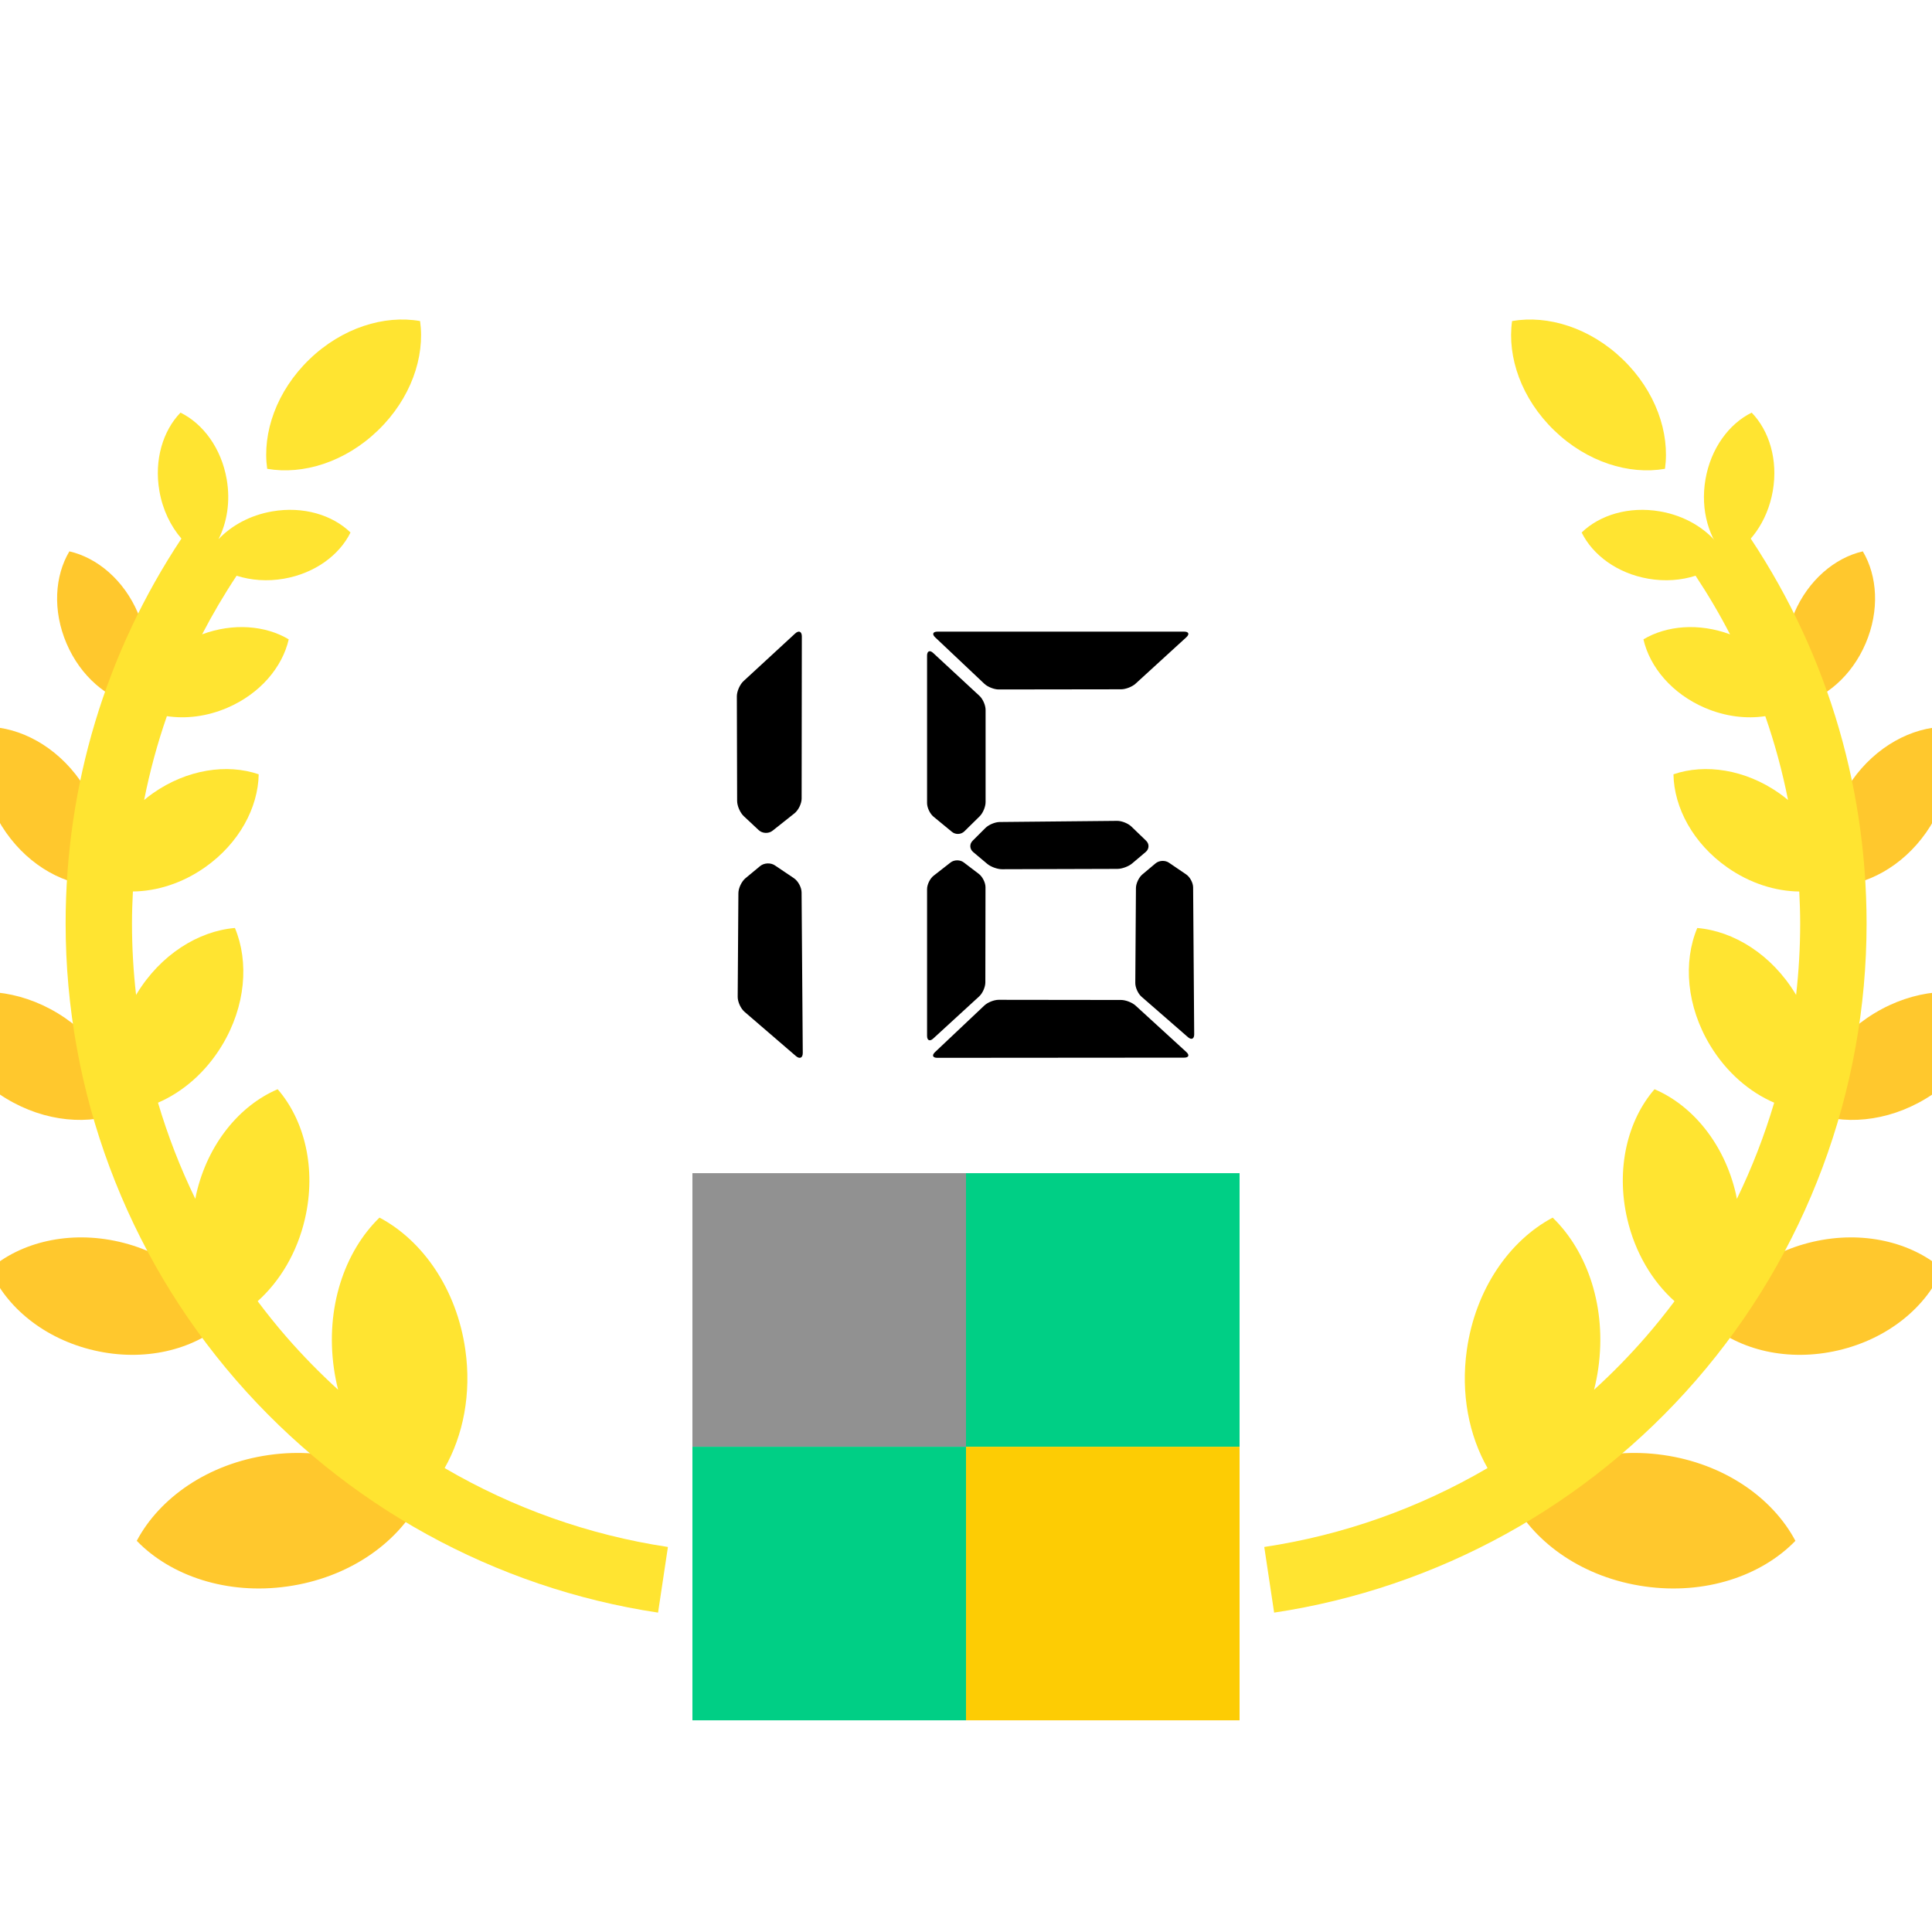 <?xml version="1.0" encoding="utf-8"?>
<svg width="81" height="81" viewBox="3 1 60 60" fill="none" xmlns="http://www.w3.org/2000/svg">
  <g transform="matrix(0.575, 0, 0, 0.575, -0.07, 20.805)" style="transform-origin: 33.07px 25.125px;">
    <rect fill="#919191" x="18.294" y="10.349" width="14.776" height="14.776" style=""/>
    <rect fill="#00cf85" x="33.07" y="10.349" width="14.776" height="14.776" style=""/>
    <rect fill="#00cf85" x="18.294" y="25.125" width="14.776" height="14.776" style=""/>
    <rect fill="#fdcc04" x="33.07" y="25.125" width="14.776" height="14.776" style=""/>
  </g>
  <g transform="matrix(0.826, 0, 0, 0.826, 0.871, 2.918)">
    <path style="fill:#FFC82D;" d="M 7.719 55.61 C 8.998 56.929 11.11 57.649 13.39 57.324 C 15.671 57 17.498 55.72 18.359 54.097 C 17.08 52.779 14.968 52.059 12.688 52.383 C 10.407 52.707 8.58 53.987 7.719 55.61 Z"/>
    <path style="fill:#FFC82D;" d="M 2.193 45.394 C 2.797 46.814 4.234 48.016 6.119 48.451 C 8.003 48.887 9.822 48.436 10.987 47.425 C 10.383 46.005 8.946 44.803 7.062 44.367 C 5.177 43.932 3.358 44.383 2.193 45.394 Z"/>
    <path style="fill:#FFC82D;" d="M 0.327 35.285 C 0.443 36.659 1.327 38.082 2.806 38.978 C 4.284 39.875 5.955 40.001 7.227 39.468 C 7.111 38.093 6.227 36.671 4.748 35.774 C 3.27 34.877 1.599 34.751 0.327 35.285 Z"/>
    <path style="fill:#FFC82D;" d="M 2.093 25.002 C 1.687 26.187 1.903 27.694 2.805 28.98 C 3.708 30.266 5.051 30.98 6.304 31.001 C 6.71 29.816 6.494 28.309 5.592 27.024 C 4.689 25.738 3.345 25.023 2.093 25.002 Z"/>
    <path style="fill:#FFC82D;" d="M 5.186 18.408 C 4.635 19.331 4.55 20.632 5.079 21.87 C 5.608 23.109 6.609 23.946 7.656 24.186 C 8.206 23.263 8.292 21.962 7.762 20.723 C 7.233 19.485 6.233 18.648 5.186 18.408 Z"/>
    <path style="fill:#FFE431;" d="M 18.372 9.749 C 17.026 9.512 15.439 10.001 14.207 11.191 C 12.975 12.382 12.433 13.951 12.623 15.304 C 13.969 15.54 15.555 15.052 16.787 13.861 C 18.02 12.671 18.562 11.102 18.372 9.749 Z"/>
    <path style="fill:#FFE431;" d="M 20.073 48.426 C 19.749 46.145 18.469 44.318 16.846 43.457 C 15.528 44.737 14.808 46.848 15.132 49.129 C 15.171 49.403 15.224 49.669 15.29 49.929 C 14.604 49.305 13.952 48.639 13.338 47.933 C 12.963 47.501 12.606 47.056 12.265 46.6 C 13.097 45.854 13.748 44.781 14.044 43.499 C 14.479 41.614 14.029 39.796 13.017 38.631 C 11.598 39.235 10.396 40.671 9.96 42.556 C 9.945 42.622 9.934 42.687 9.921 42.752 C 9.355 41.587 8.886 40.378 8.518 39.137 C 9.443 38.738 10.306 38.004 10.921 36.989 C 11.817 35.51 11.943 33.84 11.41 32.568 C 10.036 32.684 8.613 33.568 7.717 35.046 C 7.709 35.06 7.702 35.073 7.694 35.087 C 7.592 34.198 7.54 33.301 7.54 32.398 C 7.54 31.996 7.554 31.596 7.574 31.196 C 8.468 31.186 9.424 30.892 10.282 30.289 C 11.568 29.386 12.283 28.043 12.304 26.79 C 11.119 26.384 9.612 26.6 8.326 27.503 C 8.211 27.583 8.103 27.669 7.997 27.756 C 8.209 26.685 8.494 25.632 8.852 24.604 C 9.562 24.711 10.352 24.62 11.118 24.292 C 12.356 23.763 13.194 22.763 13.433 21.716 C 12.562 21.196 11.352 21.092 10.177 21.527 C 10.568 20.773 11 20.038 11.474 19.324 C 12.009 19.495 12.619 19.545 13.25 19.436 C 14.418 19.234 15.338 18.547 15.756 17.699 C 15.078 17.04 13.98 16.703 12.812 16.905 C 11.984 17.048 11.281 17.436 10.793 17.951 C 11.115 17.318 11.244 16.526 11.101 15.698 C 10.899 14.53 10.212 13.609 9.364 13.192 C 8.705 13.87 8.368 14.968 8.57 16.135 C 8.692 16.843 8.993 17.459 9.399 17.928 C 6.549 22.222 5.045 27.214 5.045 32.398 C 5.045 38.71 7.321 44.808 11.454 49.568 C 15.545 54.281 21.179 57.385 27.319 58.309 L 27.69 55.841 C 24.712 55.393 21.866 54.377 19.295 52.874 C 19.991 51.649 20.309 50.083 20.073 48.426 Z"/>
  </g>
  <g transform="matrix(0.826, 0, 0, 0.826, 10.618, 2.918)">
    <path style="fill:#FFC82D;" d="M 58.281 55.61 C 57.002 56.929 54.89 57.649 52.61 57.324 C 50.329 57 48.502 55.72 47.641 54.097 C 48.92 52.779 51.032 52.059 53.312 52.383 C 55.593 52.707 57.42 53.987 58.281 55.61 Z"/>
    <path style="fill:#FFC82D;" d="M 63.807 45.394 C 63.203 46.814 61.766 48.016 59.882 48.451 C 57.997 48.887 56.178 48.436 55.013 47.425 C 55.617 46.005 57.054 44.803 58.938 44.367 C 60.823 43.932 62.642 44.383 63.807 45.394 Z"/>
    <path style="fill:#FFC82D;" d="M 65.673 35.285 C 65.557 36.659 64.673 38.082 63.194 38.978 C 61.716 39.875 60.045 40.001 58.773 39.468 C 58.889 38.093 59.773 36.671 61.252 35.774 C 62.731 34.877 64.401 34.751 65.673 35.285 Z"/>
    <path style="fill:#FFC82D;" d="M 63.908 25.002 C 64.313 26.187 64.098 27.694 63.195 28.98 C 62.292 30.266 60.949 30.98 59.696 31.001 C 59.29 29.816 59.506 28.309 60.408 27.024 C 61.311 25.738 62.655 25.023 63.908 25.002 Z"/>
    <path style="fill:#FFC82D;" d="M 60.815 18.408 C 61.365 19.331 61.451 20.632 60.921 21.87 C 60.392 23.109 59.391 23.946 58.345 24.186 C 57.794 23.263 57.709 21.962 58.238 20.723 C 58.767 19.485 59.768 18.648 60.815 18.408 Z"/>
    <path style="fill:#FFE431;" d="M 56.636 13.192 C 57.295 13.87 57.633 14.967 57.431 16.135 C 57.229 17.304 56.542 18.224 55.694 18.641 C 55.035 17.963 54.698 16.866 54.9 15.698 C 55.102 14.53 55.788 13.61 56.636 13.192 Z"/>
    <path style="fill:#FFE431;" d="M 56.327 17.523 L 55.394 18.167 C 54.908 17.545 54.129 17.067 53.188 16.905 C 52.02 16.703 50.923 17.041 50.244 17.699 C 50.662 18.547 51.582 19.234 52.75 19.436 C 53.382 19.545 53.992 19.496 54.527 19.324 C 55 20.038 55.433 20.773 55.823 21.528 C 54.648 21.092 53.439 21.196 52.567 21.716 C 52.807 22.763 53.644 23.763 54.882 24.293 C 55.648 24.62 56.439 24.712 57.148 24.604 C 57.506 25.632 57.791 26.685 58.004 27.757 C 57.898 27.669 57.789 27.584 57.674 27.503 C 56.388 26.6 54.882 26.384 53.696 26.79 C 53.717 28.043 54.432 29.387 55.718 30.289 C 56.576 30.892 57.533 31.187 58.426 31.197 C 58.446 31.596 58.46 31.997 58.46 32.399 C 58.46 33.301 58.408 34.199 58.307 35.087 C 58.299 35.074 58.292 35.06 58.284 35.047 C 57.388 33.568 55.965 32.684 54.591 32.569 C 54.057 33.841 54.183 35.511 55.08 36.99 C 55.695 38.004 56.558 38.739 57.483 39.137 C 57.115 40.378 56.646 41.588 56.08 42.753 C 56.067 42.687 56.056 42.622 56.041 42.557 C 55.605 40.672 54.403 39.235 52.984 38.631 C 51.972 39.796 51.522 41.615 51.957 43.5 C 52.253 44.781 52.904 45.855 53.736 46.601 C 53.395 47.056 53.038 47.501 52.663 47.933 C 52.049 48.64 51.397 49.306 50.711 49.93 C 50.777 49.67 50.83 49.403 50.869 49.129 C 51.193 46.849 50.473 44.737 49.155 43.458 C 47.532 44.319 46.252 46.146 45.928 48.427 C 45.692 50.084 46.01 51.65 46.706 52.874 C 44.135 54.378 41.289 55.394 38.311 55.841 L 38.682 58.309 C 44.822 57.386 50.456 54.282 54.548 49.569 C 58.68 44.809 60.957 38.711 60.957 32.399 C 60.955 27.051 59.355 21.908 56.327 17.523 Z"/>
    <path style="fill:#FFE431;" d="M 53.377 15.304 C 53.567 13.951 53.025 12.382 51.793 11.192 C 50.561 10.001 48.974 9.513 47.628 9.749 C 47.439 11.102 47.981 12.671 49.213 13.861 C 50.445 15.052 52.031 15.54 53.377 15.304 Z"/>
  </g>
  <g id="SVGRepo_bgCarrier" stroke-width="0" transform="matrix(0.337, 0, 0, 0.337, 26.162, -16.288)"/>
  <g id="SVGRepo_tracerCarrier" stroke-linecap="round" stroke-linejoin="round" transform="matrix(0.337, 0, 0, 0.337, 26.162, -16.288)"/>
  <g id="_x32_" fill="#fff" transform="matrix(0.312, 0, 0, 0.312, 23.699, 19.409)" style="stroke:#000;stroke-width:15">
    <g id="group-3" stroke-width="0" transform="matrix(0.125, 0, 0, 0.125, -2.237, -17.31)"/>
    <g id="group-4" stroke-linecap="round" stroke-linejoin="round" transform="matrix(0.125, 0, 0, 0.125, -2.237, -17.31)"/>
    <g id="SVGRepo_iconCarrier" transform="matrix(0.125, 0, 0, 0.125, -2.237, -17.31)">
      <g transform="matrix(1, 0, 0, 1, 45.019, 0)">
        <path style="stroke: none; fill: rgb(0, 0, 0);" d="M 29.111 304.252 C 29.125 308.243 31.538 313.714 34.482 316.455 L 46.309 327.505 C 49.253 330.247 54.185 330.451 57.328 327.953 L 74.777 314.108 C 77.92 311.61 80.479 306.342 80.479 302.337 L 80.638 173.255 C 80.638 169.263 78.238 168.232 75.281 170.946 L 34.203 208.821 C 31.259 211.549 28.873 216.992 28.886 220.97 L 29.111 304.252 Z M 30.119 377.664 C 30.146 373.66 32.691 368.324 35.794 365.746 L 47.436 356.107 C 50.539 353.541 55.776 353.284 59.118 355.524 L 74.313 365.746 C 77.681 368.013 80.412 373.077 80.439 377.094 L 81.38 504.888 C 81.407 508.893 78.967 510.02 75.891 507.372 L 35.052 472.213 C 31.975 469.566 29.522 464.217 29.562 460.186 L 30.119 377.664 Z" fill-rule="evenodd"/>
        <path style="stroke: none; fill: rgb(0, 0, 0);" d="M 226.827 325.776 C 229.42 323.182 234.484 321.065 238.148 321.024 L 331.677 320.114 C 335.341 320.074 340.448 322.109 343.077 324.649 L 354.806 335.956 C 357.442 338.494 357.305 342.472 354.527 344.834 L 343.623 354.052 C 340.824 356.426 335.585 358.341 331.947 358.354 L 240.02 358.626 C 236.367 358.626 231.127 356.726 228.317 354.378 L 217.039 344.903 C 214.228 342.54 214.037 338.535 216.63 335.956 L 226.827 325.776 Z M 199.079 353.251 C 201.957 350.997 206.655 350.97 209.572 353.196 L 221.641 362.387 C 224.541 364.613 226.906 369.364 226.891 373.015 L 226.769 448.776 C 226.758 452.428 224.583 457.383 221.885 459.867 L 185.233 493.478 C 182.544 495.95 180.36 494.986 180.36 491.321 L 180.36 374.482 C 180.36 370.83 182.693 366.025 185.583 363.784 L 199.079 353.251 Z M 334.88 462.732 C 338.533 462.745 343.703 464.754 346.392 467.211 L 386.829 504.189 C 389.518 506.646 388.744 508.655 385.081 508.655 L 188.488 508.805 C 184.825 508.805 184.024 506.768 186.686 504.257 L 225.957 467.157 C 228.62 464.632 233.747 462.595 237.411 462.61 L 334.88 462.732 Z M 334.88 215.344 C 338.533 215.344 343.703 213.335 346.392 210.863 L 386.829 173.9 C 389.518 171.43 388.744 169.433 385.096 169.433 L 188.637 169.433 C 184.973 169.433 184.172 171.469 186.818 173.968 L 225.968 210.946 C 228.63 213.457 233.747 215.479 237.411 215.479 L 334.88 215.344 Z M 346.689 373.653 C 346.705 369.988 349.011 365.114 351.822 362.753 L 362.342 353.93 C 365.169 351.567 369.904 351.336 372.932 353.401 L 386.681 362.753 C 389.725 364.816 392.206 369.446 392.222 373.124 L 393.076 490.072 C 393.103 493.737 390.892 494.755 388.108 492.352 L 351.143 460.153 C 348.376 457.75 346.148 452.85 346.174 449.157 L 346.689 373.653 Z M 222.103 220.584 C 224.79 223.068 226.96 228.049 226.96 231.715 L 226.96 305.222 C 226.96 308.875 224.843 313.924 222.235 316.49 L 210.05 328.477 C 207.44 331.029 203.045 331.232 200.218 328.897 L 185.477 316.761 C 182.65 314.44 180.36 309.581 180.36 305.942 L 180.36 188.533 C 180.36 184.868 182.544 183.931 185.217 186.416 L 222.103 220.584 Z" fill-rule="evenodd"/>
      </g>
    </g>
  </g>
</svg>